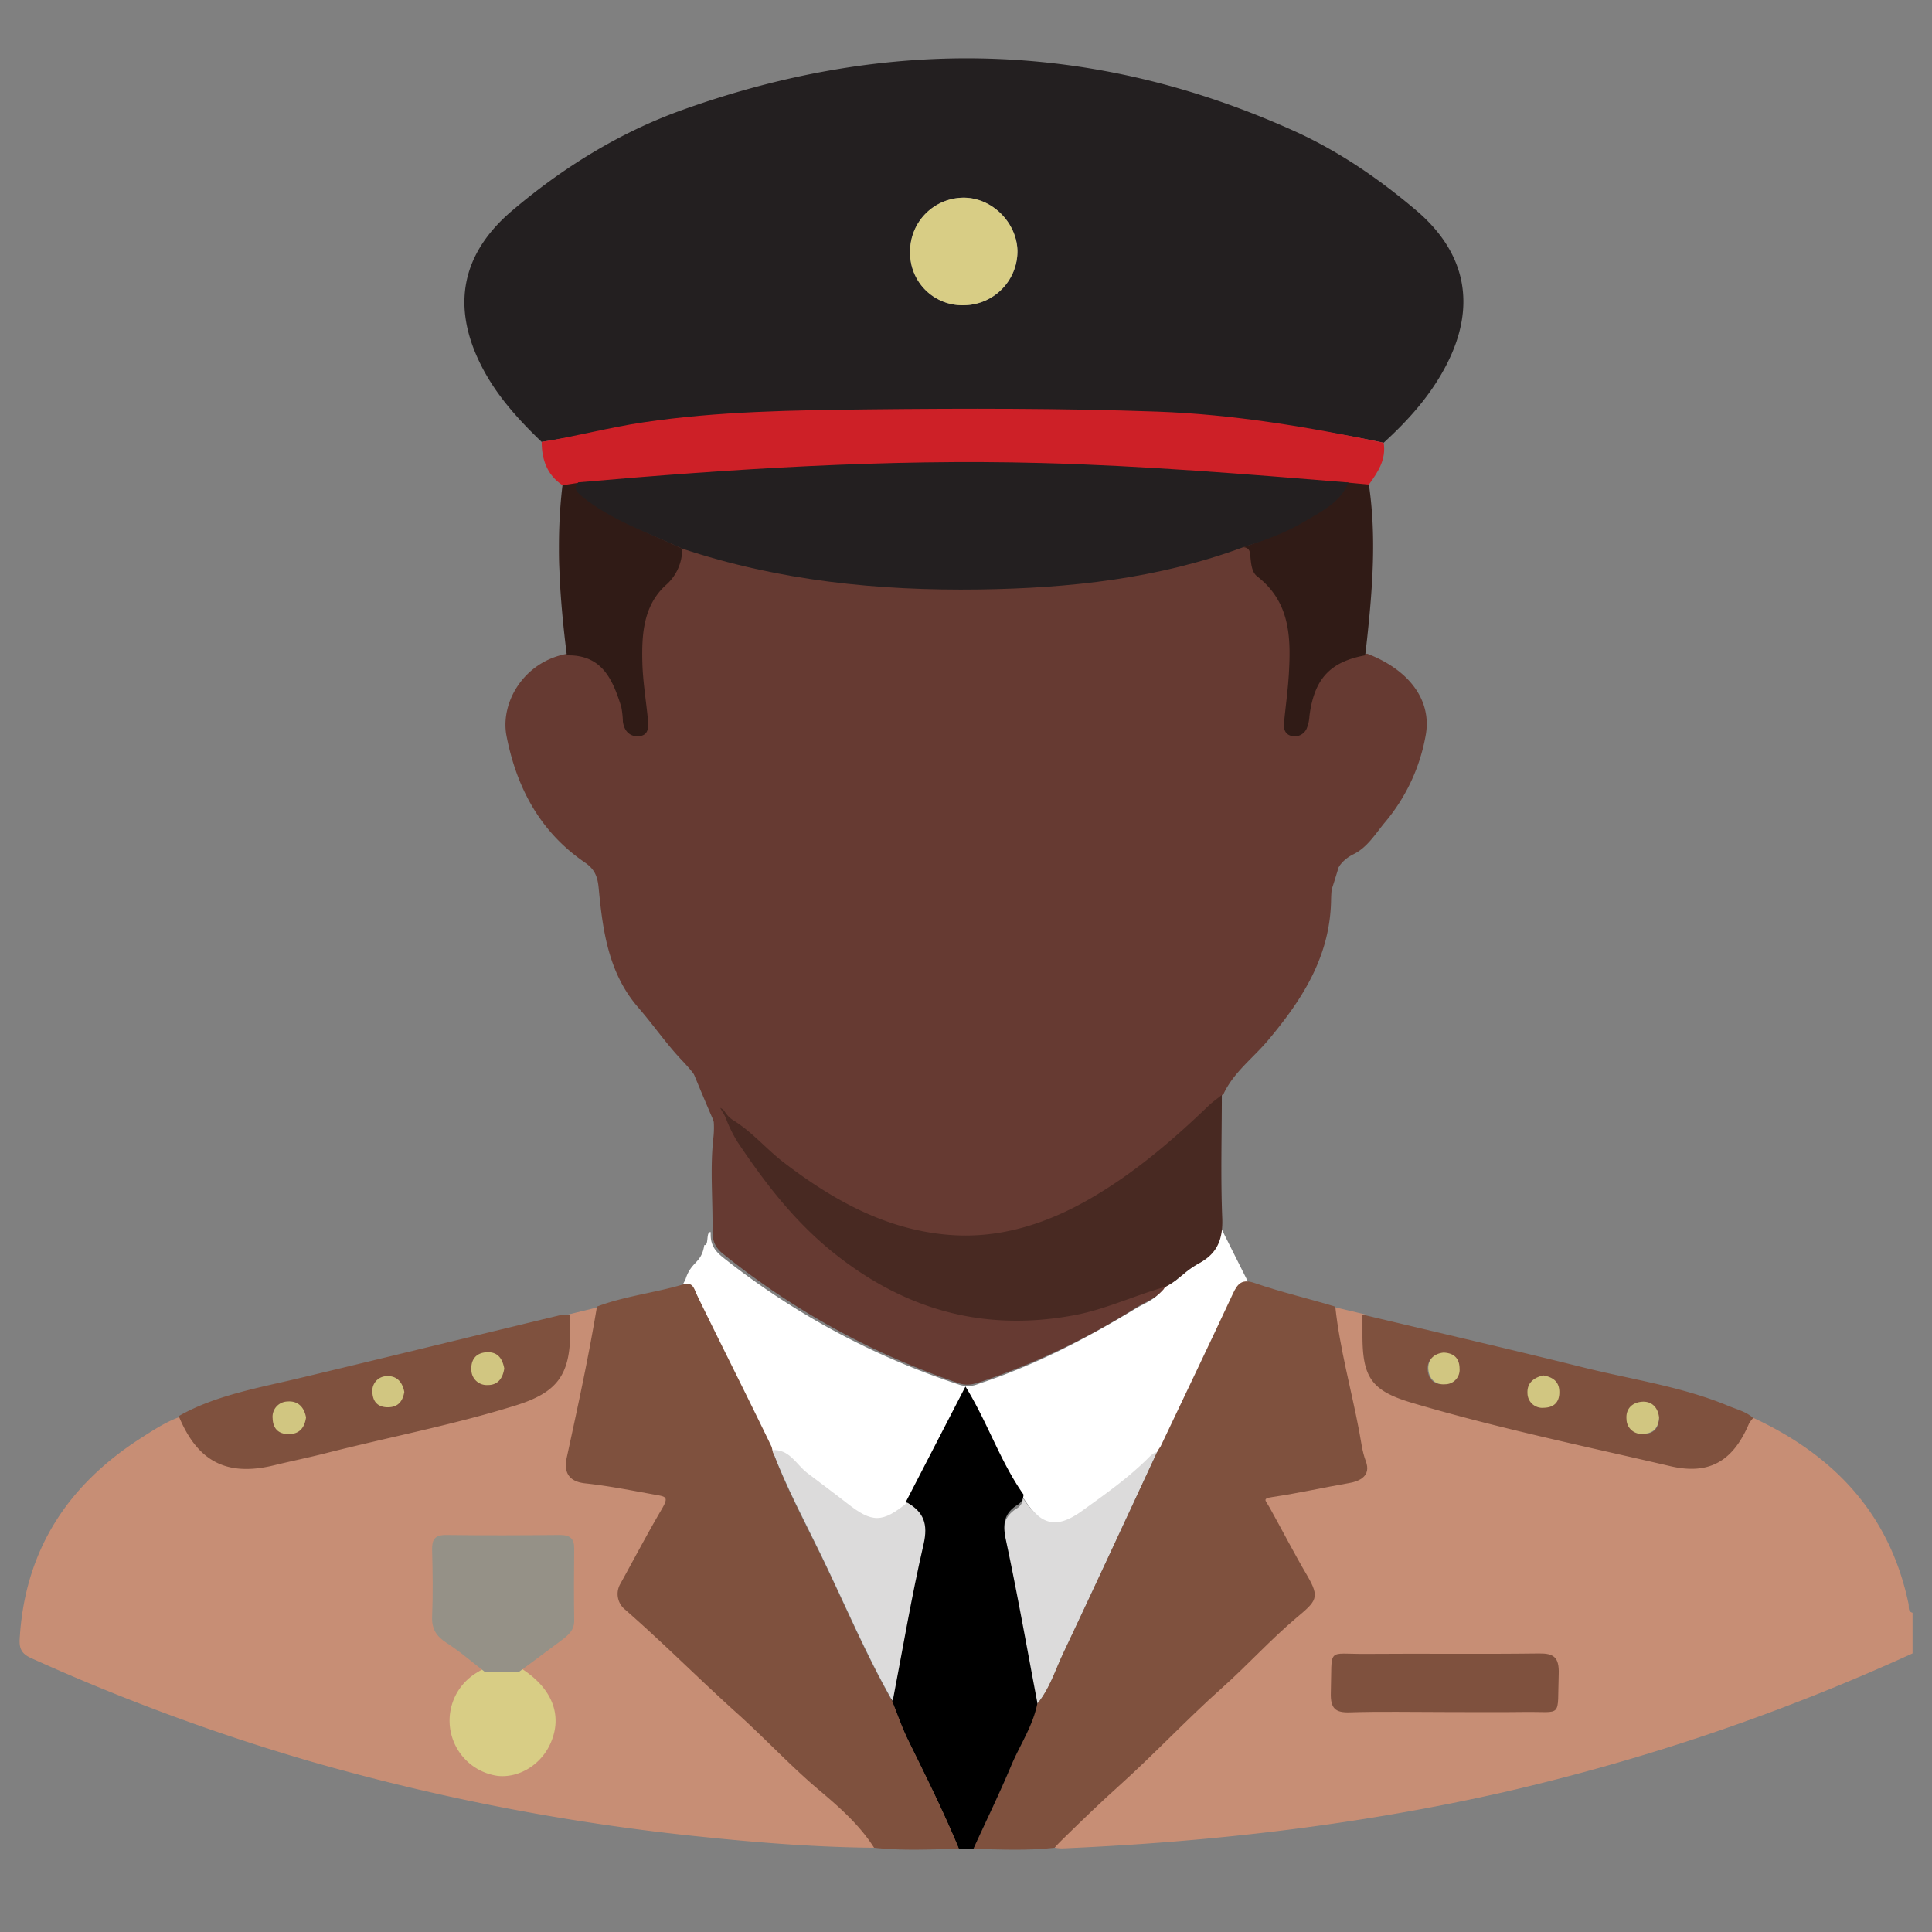 <svg id="Layer_1" data-name="Layer 1" xmlns="http://www.w3.org/2000/svg" viewBox="0 0 576 576"><rect x="0" y="0" width="576" height="576" fill="#808080" stroke="none"/><defs><style>.cls-1{fill:#663a32;}.cls-2{fill:#c78e75;}.cls-3{fill:#231f20;}.cls-4{fill:#cd2027;}.cls-5{fill:#7f513e;}.cls-6{fill:#301b16;}.cls-7{fill:#dcdbdb;}.cls-8{fill:#fff;}.cls-9{fill:#482922;}.cls-10{fill:#ffdeb7;}.cls-11{fill:#d8cd85;}.cls-12{fill:#959187;}.cls-13{fill:#d1c681;}</style></defs><path class="cls-1" d="M221.45,353.53c2.83,6.07,7.66,16.12,17.89,25.22,12.27,10.92,26,14.74,33.48,17,6.72,2,16.66,4.86,29.35,3.67,4.83-.45,5.59-1.07,26.14-6.88,17.41-4.92-5.41-9.76-6.42-15.59-.78-4.49,16.62-5.49,28.43-20.64,6.72-8.62,4.78-13,14-29.78a152.61,152.61,0,0,1,13.07-19.75C401,274.66,415.64,198.07,404,193.39c-4.27-1.72-10.24,7-12.89,5.13-5.68-4.05,22.18-44.12,13.76-52.28-3.78-3.66-11.32,2.55-28.89,7.34-16.92,4.62-34.81,1.71-70.62,2.75-10.59.31-5.78-.76-33.48-1.83-36-1.4-39.06,1-60.08-.92-29.66-2.72-34-8.18-40.36-3.67-3.65,2.62-11.3,11,7.34,88.05C178.8,238,190.89,287.92,221.45,353.53Z"/><path class="cls-2" d="M521.86,422.32C546.38,433.47,563.31,451,569,478.13c.21,1-.3,2.29,1.2,2.69v12.12a635.85,635.85,0,0,1-121.3,41.24c-43.55,9.9-87.68,15-132.25,16.9a14.62,14.62,0,0,1-2.17-.21c.25-2,1.94-3,3.21-4.3,5.21-5.13,10.48-10.19,15.94-15.09,10.48-9.41,20.13-19.76,30.64-29.14,7.67-6.83,14.55-14.47,22.37-21.07,5.85-4.93,6-5,2.17-11.53s-7.41-13.46-11.14-20.17c-1.36-2.43-1.52-3.78,2-4.3,7.55-1.15,15-2.81,22.54-4.11,3.31-.56,5.72-1.19,4.07-5.55-1.08-2.86-1.42-6-2-9.06-2.34-12.34-5.77-24.46-7.1-37l10,2.37c0,2,0,4,0,6.05,0,12.38,2.59,16.33,14.53,19.87,25,7.41,50.57,12.73,76,18.63,11.47,2.66,18.4-1.54,23.07-12.46A8.74,8.74,0,0,1,521.86,422.32Zm-91.41,87.15c7.69,0,15.39.08,23.08,0,11.15-.14,9.36,1.83,9.81-10,.18-4.53-1.46-5.53-5.66-5.48-16.49.21-33,0-49.47.12-11.49.08-9.66-2-10.07,10.28-.14,4.23,1.37,5.31,5.37,5.19C412.48,509.29,421.47,509.47,430.45,509.47Z"/><path class="cls-1" d="M347.91,383.17c-2,3.59-6,4.67-9.13,6.65A215.66,215.66,0,0,1,292.31,412c-2.11.7-4,1.2-6.36.42a228.59,228.59,0,0,1-70.41-38.63c-2.49-2-3.17-4.07-3.12-7,.13-9.17-.76-18.44.26-27.51,1.11-9.85-3.11-16.57-9.36-23.15-4.65-4.89-8.5-10.53-12.93-15.63-9-10.3-10.69-23-11.91-35.77-.32-3.42-1.18-5.59-4.14-7.61C161,248,154,234.81,151,219.37c-1.92-10,5.29-22.41,18.55-24.53,10.53-.27,13.7,7.28,16.24,15.4a26,26,0,0,1,.47,4.36c.38,2.75,2,4.54,4.74,4.34,3-.23,2.94-2.79,2.72-5.05-.55-5.65-1.52-11.28-1.66-16.94-.2-8.32.3-16.83,6.88-22.94a14.2,14.2,0,0,0,5-11c28.79,9.6,58.43,12.6,88.65,12.18,26.88-.38,53.26-3.21,78.64-12.61,2.1.09,2,1.67,2.18,3.13.17,2,.38,4.35,2,5.57,9.94,7.7,10.09,18.45,9.41,29.45-.29,4.75-1,9.47-1.41,14.21-.17,1.77.25,3.42,2.2,3.91a3.89,3.89,0,0,0,4.56-2.23A11.22,11.22,0,0,0,391,213c1.4-11,6.11-16.19,16.62-18.11,12.55,4.83,19.14,13.83,17.5,23.94a55.24,55.24,0,0,1-12.39,26.55c-2.77,3.37-5.12,7.29-9.2,9.3-5.9,2.9-6.59,8.53-6.69,13.81-.32,16.67-8.52,29.43-18.75,41.61-4.43,5.29-10.2,9.5-13.26,15.92-1.28,1-2.64,1.94-3.81,3.07-11,10.56-22.53,20.4-35.8,28s-27.29,12-42.51,10.55c-18.46-1.72-34-10.49-48.52-21.59-5.77-4.43-10.43-10.24-17.07-13.55a2.2,2.2,0,0,0-1.24-2.08,1.64,1.64,0,0,0-.19-.4c0-.06-.2-.05-.31-.07l.5.47c.3.91.66,1.27,1,2.28a43,43,0,0,0,3.6,7.33c7.94,11.9,16.55,23.12,27.77,32.3,21.36,17.49,45.21,24.44,72.61,19.31C330.25,389.86,338.8,385.73,347.91,383.17Z"/><path class="cls-3" d="M161.49,131.75c-7.05-6.75-13.55-13.93-18-22.72-9-17.72-5.93-33.4,9.22-46.25s32.08-23.34,50.85-30.05C265.08,10.72,326,12,385.92,39.09c13.25,6,25.21,14.22,36.3,23.63,14.89,12.64,18,28.44,9.14,45.82-4.65,9.12-11.34,16.62-18.84,23.46a397.06,397.06,0,0,0-67.5-8.28c-28.59-1-57.19-1-85.78-.67-22.52.25-45.08.55-67.44,3.87C181.68,128.42,171.59,130.13,161.49,131.75ZM287.43,91a16.1,16.1,0,0,0,15.92-16.26c-.26-8.49-7.66-15.78-16-15.8a16,16,0,0,0-16,16.19A15.57,15.57,0,0,0,287.43,91Z"/><path class="cls-2" d="M169,392l10-2.43c-2,15.19-5.73,30-9,45-1,4.58-.23,6.19,4.52,6.69,7.05.75,14,2.16,21,3.42,3.09.55,5,1.64,2.73,5.4-4.29,7.23-8.17,14.71-12.24,22.08-1.3,2.36-2.25,4.43.42,6.77,11.84,10.36,22.9,21.59,34.59,32.1,8.29,7.46,15.86,15.66,24.42,22.86,5.94,5,11.91,10.27,16.18,17-17.24-.11-34.42-1.42-51.55-3.19A667,667,0,0,1,92.09,525,628.9,628.9,0,0,1,9.34,494.37c-2.91-1.31-3.64-2.85-3.47-5.77C7.39,462.4,20,442.93,41.75,428.92c4-2.57,8-5.23,12.53-6.71,5.49,13.35,13.08,17.13,27.35,13.68,5.13-1.25,10.3-2.3,15.42-3.6,18.87-4.8,38-8.44,56.64-14.24C166.15,414.17,169,409.93,169,397Zm-24,106.46c-1.26.74-2.57,1.41-3.76,2.25a15,15,0,0,0-6,15.89,15.7,15.7,0,0,0,13.28,11.44,15.32,15.32,0,0,0,14.81-8.4c4-7.92.79-15.78-8.66-21.24,3.9-3,7.81-6,11.69-9,1.88-1.46,3.67-2.92,3.63-5.74-.11-6.95-.09-13.9,0-20.86,0-2.8-1.18-3.92-3.95-3.91-10.61.07-21.22.12-31.83,0-3.29-.05-4,1.42-3.94,4.32.13,6.4.23,12.81,0,19.2-.14,3.54,1.12,5.7,4,7.64C138,492.57,141.38,495.65,144.94,498.48Z"/><path class="cls-4" d="M161.49,131.75c10.1-1.62,20.19-4.33,30.31-5.83,22.36-3.32,44.92-3.62,67.44-3.87,28.59-.31,57.19-.34,85.78.67,22.74.81,45.24,4.61,67.5,9.28.82,5-1.71,8.75-4.4,12.47-2.21-.2-4.43.59-6.65.38-30.36-2.48-60.71-5-91.18-5.81-45.77-1.19-91.36,1.78-136.9,5.77-1.9.28-3.79-.43-5.69-.14C163.07,141.59,161.52,137,161.49,131.75Z"/><path class="cls-5" d="M522.69,422.76a9.49,9.49,0,0,0-1.27,1.73c-4.73,11.08-11.77,15.33-23.4,12.63-25.77-6-51.69-11.37-77.07-18.89-12.12-3.59-14.75-7.6-14.75-20.16l0-6.14c22.09,5.26,44.21,10.37,66.24,15.85,14.34,3.56,29.08,5.63,42.84,11.37C517.83,420.21,520.57,420.85,522.69,422.76Zm-92.77-19c-2.77.26-4.47,1.91-4.29,4.63s1.87,4.49,4.74,4.24a4,4,0,0,0,4-4.37C434.35,405.41,432.85,403.91,429.92,403.78ZM494.58,423c-.31-2.76-1.95-4.46-4.67-4.26s-4.47,1.9-4.21,4.77a4,4,0,0,0,4.4,4C493,427.48,494.42,425.92,494.58,423Zm-34.51-12.28c-2.58.58-4.53,2.05-4.37,4.86a4.06,4.06,0,0,0,4.46,4c3,0,4.44-1.66,4.31-4.59C464.35,412.36,462.59,411.22,460.07,410.75Z"/><path class="cls-5" d="M170,392l0,4.94c0,13-3.84,18.21-16.3,22.09-18.61,5.8-37.77,9.44-56.64,14.24-5.12,1.3-10.29,2.35-15.42,3.6-14.27,3.45-22.86-1.33-28.35-14.68,10.9-6.23,24.09-8.47,36.09-11.34,25.83-6.17,51.63-12.48,77.45-18.71A25,25,0,0,1,170,392Zm-20.14,16c-.5-2.7-1.79-4.48-4.69-4.33s-4.25,2-4.1,4.69a4.08,4.08,0,0,0,4.3,4C148.16,412.41,149.43,410.51,149.82,408Zm-29.6,7c-.54-2.7-2-4.56-4.81-4.39a4.05,4.05,0,0,0-4,4.42c0,2.89,1.71,4.36,4.61,4.21C118.67,419.12,119.8,417.39,120.22,415ZM90.67,422.6c-.5-2.81-2.22-4.45-4.92-4.22a4,4,0,0,0-3.89,4.51A3.83,3.83,0,0,0,86.05,427C89,427,90.3,425.27,90.67,422.6Z"/><path class="cls-6" d="M401.48,143.85l6.64.62c2.26,15.36,1.11,30.68-.54,46-.18,1.64-.38,3.27-.56,4.91-10.51,1.92-15.23,7.07-16.63,18.11a11.21,11.21,0,0,1-.81,3.69,3.89,3.89,0,0,1-4.57,2.22c-1.94-.48-2.37-2.13-2.2-3.9.46-4.74,1.12-9.46,1.42-14.21.67-11,.53-21.75-9.42-29.45-1.57-1.22-1.78-3.53-2-5.57-.12-1.47-.07-3-2.18-3.13a83.19,83.19,0,0,0,17.78-8.21C393.34,152,399.14,149.88,401.48,143.85Z"/><path class="cls-6" d="M167.7,144.67l5.69-.86c-1.6,2-.35,3,1.27,4.3,8.6,7,18.87,10.82,28.72,15.45a14.19,14.19,0,0,1-5,11c-6.58,6.11-7.08,14.62-6.87,22.94.14,5.65,1.1,11.29,1.65,16.94.22,2.26.3,4.82-2.71,5.05-2.72.2-4.37-1.59-4.74-4.34a28.24,28.24,0,0,0-.47-4.36c-2.54-8.13-5.71-15.67-16.25-15.4C166.89,178.51,165.63,161.63,167.7,144.67Z"/><path class="cls-7" d="M309.06,508.2C306,492.14,303.17,476,299.76,460c-.95-4.49-.67-7.69,3.29-10.23a3.58,3.58,0,0,0,1.91-3.14c5,7.68,9.6,8.71,17.08,3.32,6.76-4.87,13.6-9.69,19.56-15.57,1-1,2-2.11,3.68-2.11-9.4,20.18-18.73,40.39-28.24,60.51C314.57,498,312.91,503.69,309.06,508.2Z"/><path class="cls-8" d="M364.28,366.6c-.91,3.17-3.4,8.13-6.89,10.07a28,28,0,0,0-5.39,3.88l-1.23,1c-1.3.92-2,1.17-3.41,2.15l-.46.71c-3.22,3.52-5.47,4-8.68,5.95-14.86,9-30,16.8-46.47,22.21a8.09,8.09,0,0,1-5.9.21,226.89,226.89,0,0,1-70.37-37.95c-2.49-2-3.64-3.91-3.6-6.85,0-.11,0-.53,0-.64-1.5-.22-.44,4.15-1.91,3.86-.83,5.59-3.94,4.75-5.63,10.32,0,0-.8,1.5-.8,1.5,2.87-1.21,3.78,2.24,4.54,3.87,7.2,15.4,14.33,30.45,21.91,45.27a17.92,17.92,0,0,0,.81,1.78c5-.37,7.37,4.25,10.5,6.65,3.87,3,7.86,5.88,11.71,8.92,7.53,5.94,10.41,5.81,17.73-.13l17.62-34.1c6.54,10.62,10.25,22.13,17.12,31.88,5,7.67,9.6,8.7,17.08,3.31,6.76-4.87,13.6-9.68,19.56-15.57,1-1,2-2.11,3.68-2.11v0l.73-1.05c7.2-15.18,14.47-30.33,21.56-45.56a6.4,6.4,0,0,1,2.53-3.19c.69-.78,1.21-.38,1.4-.95"/><path class="cls-5" d="M398.1,389.56c1.33,12.53,4.76,24.65,7.1,37,.57,3,.91,6.2,2,9.06,1.65,4.36-1.76,6-5.07,6.55-7.53,1.3-15,3-22.54,4.11-3.48.52-2.32.87-1,3.3,3.73,6.71,7.25,13.55,11.14,20.17s2.68,7.6-3.17,12.53c-7.82,6.6-14.7,14.24-22.37,21.07-10.51,9.38-20.16,19.73-30.64,29.14-5.46,4.9-10.73,10-15.94,15.09-1.27,1.25-2.06,2-3.21,3.3-8.07.93-16.16.51-24.25.33,3.72-8.13,7.64-16.17,11.09-24.4,2.6-6.2,6.5-11.86,7.79-18.6,3.85-4.51,5.51-10.17,8-15.39,9.51-20.12,18.84-40.33,28.24-60.51v0c.24-.35.49-.7.73-1.06,7.2-15.17,14.47-30.32,21.57-45.55,1.43-3.08,2.75-4.5,6.52-3.17C381.66,385.16,390.43,387.24,398.1,389.56Z"/><path d="M285.83,551.2c-4.59-11.14-10-21.89-15.28-32.7-1.87-3.8-3.24-7.84-4.83-11.78,3-15.55,5.61-31.18,9.16-46.6,1.36-5.9.08-9.49-4.84-12.3l17.8-34.45c6.62,10.73,10.36,22.36,17.3,32.2a3.61,3.61,0,0,1-1.93,3.17c-4,2.57-4.29,5.8-3.32,10.34,3.45,16.16,6.31,32.44,9.4,48.68-1.31,6.81-5.25,12.52-7.87,18.78-3.5,8.32-7.46,16.45-11.21,24.66Z"/><path class="cls-7" d="M270.49,448c4.95,2.82,6.23,6.43,4.87,12.36-3.58,15.5-6.21,31.21-9.22,46.84-8-14-14.17-28.78-21.16-43.22-5.06-10.47-10.61-20.72-14.73-31.64,5.09-.38,7.16,4.29,10.34,6.74,3.93,3,8,6,11.9,9.05C260.13,454.14,263.05,454,270.49,448Z"/><path class="cls-5" d="M260.59,550.87c-4.27-6.72-10.24-12-16.18-17-8.56-7.2-16.13-15.4-24.42-22.86-11.69-10.51-21.75-20.74-33.59-31.1a6,6,0,0,1-1.42-7.77c4.07-7.37,8-14.85,12.24-22.08,2.23-3.76,1.36-3.85-1.73-4.4-7-1.26-14-2.67-21-3.42-4.75-.5-6.52-3.11-5.52-7.69,3.24-14.93,6.46-29.68,9-45,8-3.08,17.54-4.16,25.71-6.62,3-.91,3.29,1.5,4.08,3.11,7.34,15.07,14.9,30,22.2,45.12.31.63.3,1.67.68,2.27,4.05,10.75,9.52,20.84,14.51,31.15,6.87,14.22,13,28.81,20.83,42.56,1.58,3.89,2.94,7.9,4.78,11.66,5.25,10.69,10.58,21.34,15.13,32.36C277.76,551.38,268.67,551.82,260.59,550.87Z"/><path class="cls-9" d="M357.59,376.56a26.46,26.46,0,0,0-4.62,3.2c-.84.68-1.52,1.18-2.2,1.77h0a20.31,20.31,0,0,1-3.32,2.14l-.07,0c-9.12,2.54-17.65,6.67-27.08,8.44-27.43,5.12-51.26-1.83-72.64-19.3-11.2-9.18-19.8-20.42-27.74-32.3a41.05,41.05,0,0,1-3.6-7.36c-.59-1.27-1.18-2-1.59-2.85a3,3,0,0,1,1.34,1.09,7.89,7.89,0,0,0,2.54,2.6c5.59,3.42,9.84,8.57,15,12.54,14.49,11.08,30.07,19.86,48.53,21.56,15.24,1.43,29.35-3,42.51-10.52s24.82-17.46,35.81-28.05c1.18-1.11,2.51-2,3.81-3.07,0,12.29-.37,24.58.13,36.8C364.61,369.36,363,373.65,357.59,376.56Z"/><path class="cls-10" d="M350.76,381.52l1.24-1Z"/><path class="cls-7" d="M346,431.21c-.24.36-.49.71-.73,1.06C345.53,431.92,345.78,431.57,346,431.21Z"/><path class="cls-5" d="M430.43,510.42c-9.35,0-18.71-.2-28.06.09-4.17.13-5.75-1.08-5.6-5.85.43-13.83-1.48-11.47,10.49-11.57,17.19-.14,34.37.1,51.55-.13,4.37-.06,6.08,1.07,5.9,6.17-.47,13.33,1.39,11.11-10.22,11.27C446.47,510.51,438.45,510.42,430.43,510.42Z"/><path class="cls-3" d="M203.38,163.56c-9.85-4.63-21.12-8.44-29.72-15.45-1.62-1.32-2.87-2.26-1.27-4.3,45.54-4,92.13-7,137.9-5.77,30.47.79,61.38,3.33,91.74,5.81-2.34,6-8.3,8.75-13.19,11.68-5.59,3.35-11.89,5.62-18.17,7.6-25.38,9.4-51.75,12.23-78.63,12.61C261.82,176.16,232.17,173.16,203.38,163.56Z"/><path class="cls-11" d="M144.71,497.13l10.11-.06c9.88,6,13.23,14.55,9.06,23.21-2.92,6.05-9.29,9.83-15.48,9.18a16.64,16.64,0,0,1-7.61-29.87C142,498.67,143.4,498,144.71,497.13Z"/><path class="cls-12" d="M144.58,498.48c-3.8-2.92-7.42-6.1-11.45-8.68-3.11-2-4.46-4.23-4.3-7.89.28-6.6.17-13.22,0-19.82-.06-3,.7-4.51,4.21-4.46,11.31.15,22.63.1,33.94,0,3,0,4.25,1.14,4.21,4-.08,7.18-.1,14.36,0,21.53.05,2.92-1.86,4.42-3.87,5.93-4.13,3.11-8.31,6.17-12.47,9.26Z"/><path class="cls-11" d="M287.43,91a15.57,15.57,0,0,1-16.1-15.87,16,16,0,0,1,16-16.19c8.38,0,15.78,7.31,16,15.8A16.1,16.1,0,0,1,287.43,91Z"/><path class="cls-13" d="M430.41,403.26c3.11.14,4.72,1.74,4.74,4.79a4.3,4.3,0,0,1-4.26,4.65c-3.06.27-4.86-1.73-5.05-4.51S427.46,403.54,430.41,403.26Z"/><path class="cls-13" d="M494.63,422.57c-.17,3.16-1.76,4.87-4.9,4.9a4.41,4.41,0,0,1-4.81-4.34c-.29-3.14,1.74-5,4.6-5.22S494.29,419.55,494.63,422.57Z"/><path class="cls-13" d="M460.13,410.06c2.73.5,4.63,1.74,4.76,4.65.14,3.18-1.45,4.94-4.66,5a4.4,4.4,0,0,1-4.83-4.37C455.23,412.28,457.34,410.68,460.13,410.06Z"/><path class="cls-13" d="M150.34,408c-.43,2.84-1.85,5-5,4.93a4.56,4.56,0,0,1-4.81-4.52c-.17-3,1.33-5.08,4.58-5.25S149.78,405,150.34,408Z"/><path class="cls-13" d="M120.54,415c-.44,2.55-1.66,4.4-4.52,4.55-3.11.16-4.89-1.42-5-4.52a4.36,4.36,0,0,1,4.31-4.75C118.37,410.13,120,412.13,120.54,415Z"/><path class="cls-13" d="M91.24,422.6c-.42,3-1.93,5-5.22,4.95-3,0-4.62-1.63-4.73-4.63a4.55,4.55,0,0,1,4.39-5.08C88.74,417.58,90.68,419.42,91.24,422.6Z"/></svg>